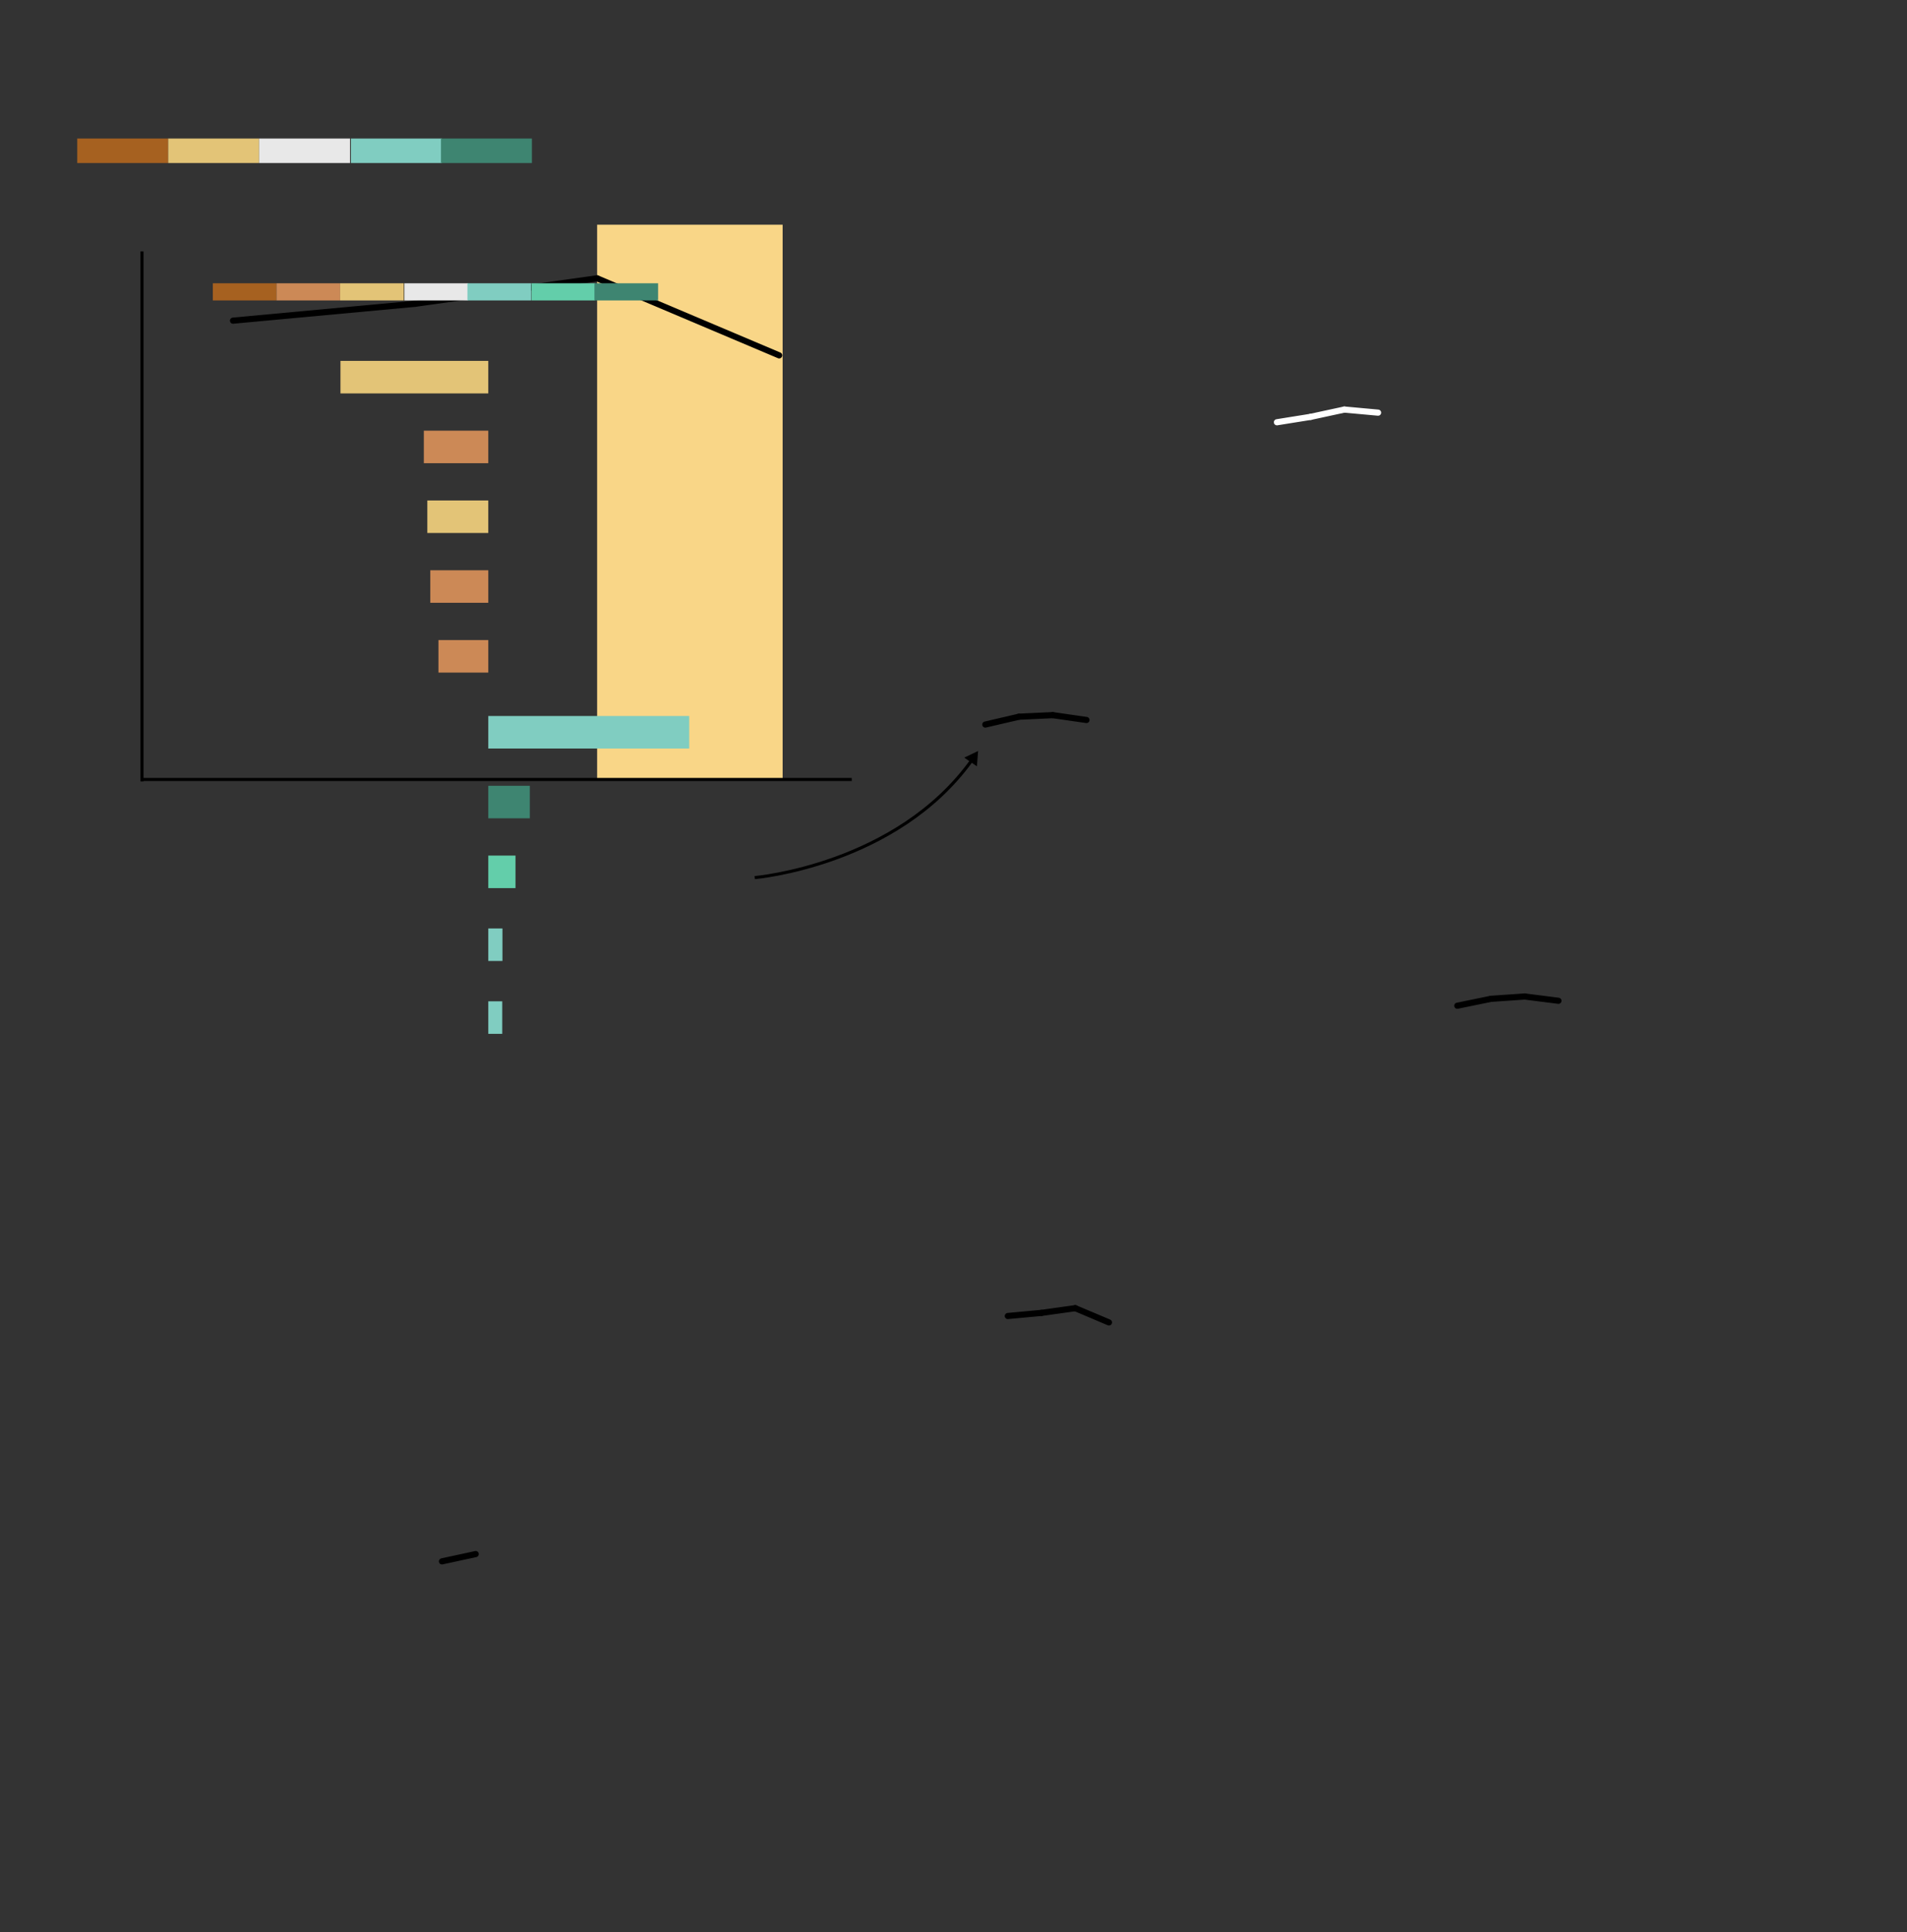 <?xml version="1.0" encoding="utf-8"?>
<!-- Generator: Adobe Illustrator 24.1.0, SVG Export Plug-In . SVG Version: 6.00 Build 0)  -->
<svg version="1.2" baseProfile="tiny" id="g-map-medium-interactions-img" xmlns="http://www.w3.org/2000/svg" xmlns:xlink="http://www.w3.org/1999/xlink"
	 x="0px" y="0px" viewBox="0 0 620 628" xml:space="preserve">
<rect x="0" y="0" width="620" height="628" fill="#333333" stroke="none"/>
<g>
	<g id="step1_1_">
		<rect x="1926.861" y="28.059" fill="#A66120" width="29.564" height="7.959"/>
		<rect x="1956.425" y="28.059" fill="#E3C477" width="29.564" height="7.959"/>
		<rect x="2015.837" y="28.059" fill="#80CDC1" width="29.564" height="7.959"/>
		<rect x="1985.988" y="28.059" fill="#E8E8E8" width="29.564" height="7.959"/>
		<rect x="2045.115" y="28.059" fill="#3E8571" width="29.564" height="7.959"/>
		<g>
			<path fill="none" stroke="#000000" stroke-miterlimit="10" d="M1992.554,165.314c0,0,53.815,48.386,119.191,14.921"/>
			<g>
				<polygon points="2112.21,182.741 2114.915,178.553 2109.935,178.304 				"/>
			</g>
		</g>
		<line fill="none" x1="2179.403" y1="178.553" x2="2223.245" y2="178.553"/>
		
			<line fill="none" stroke="#FFFFFF" stroke-width="2" stroke-linecap="round" stroke-miterlimit="10" x1="2195.743" y1="149.266" x2="2184.782" y2="151.021"/>
		
			<line fill="none" stroke="#FFFFFF" stroke-width="2" stroke-linecap="round" stroke-miterlimit="10" x1="2206.703" y1="146.897" x2="2195.743" y2="149.266"/>
		
			<line fill="none" stroke="#FFFFFF" stroke-width="2" stroke-linecap="round" stroke-miterlimit="10" x1="2217.664" y1="147.899" x2="2206.703" y2="146.897"/>
		
			<line fill="none" stroke="#000000" stroke-width="2" stroke-linecap="round" stroke-miterlimit="10" x1="2149.465" y1="283.749" x2="2138.504" y2="284.764"/>
		
			<line fill="none" stroke="#000000" stroke-width="2" stroke-linecap="round" stroke-miterlimit="10" x1="2160.425" y1="282.217" x2="2149.465" y2="283.749"/>
		
			<line fill="none" stroke="#000000" stroke-width="2" stroke-linecap="round" stroke-miterlimit="10" x1="2171.385" y1="286.853" x2="2160.425" y2="282.217"/>
		<line fill="none" x1="2153.869" y1="156.779" x2="2153.869" y2="155.981"/>
		<line fill="none" x1="2164.83" y1="156.779" x2="2164.83" y2="155.981"/>
		
			<line fill="none" stroke="#000000" stroke-width="2" stroke-linecap="round" stroke-miterlimit="10" x1="2131.196" y1="190.047" x2="2120.236" y2="192.594"/>
		
			<line fill="none" stroke="#000000" stroke-width="2" stroke-linecap="round" stroke-miterlimit="10" x1="2142.157" y1="189.537" x2="2131.196" y2="190.047"/>
		
			<line fill="none" stroke="#000000" stroke-width="2" stroke-linecap="round" stroke-miterlimit="10" x1="2153.117" y1="191.114" x2="2142.157" y2="189.537"/>
		
			<line fill="none" stroke="#000000" stroke-width="2" stroke-linecap="round" stroke-miterlimit="10" x1="2212.31" y1="234.488" x2="2201.349" y2="236.733"/>
		
			<line fill="none" stroke="#000000" stroke-width="2" stroke-linecap="round" stroke-miterlimit="10" x1="2223.27" y1="233.734" x2="2212.31" y2="234.488"/>
		
			<line fill="none" stroke="#000000" stroke-width="2" stroke-linecap="round" stroke-miterlimit="10" x1="2234.231" y1="235.125" x2="2223.27" y2="233.734"/>
		<path fill="none" d="M2061.194,307.528"/>
		
			<line fill="none" stroke="#000000" stroke-width="2" stroke-linecap="round" stroke-miterlimit="10" x1="2072.155" y1="305.161" x2="2061.194" y2="307.528"/>
		<rect x="974.666" y="28.368" fill="#A66120" width="29.564" height="7.959"/>
		<rect x="1004.229" y="28.368" fill="#E3C477" width="29.564" height="7.959"/>
		<rect x="1063.642" y="28.368" fill="#80CDC1" width="29.564" height="7.959"/>
		<rect x="1033.793" y="28.368" fill="#E8E8E8" width="29.564" height="7.959"/>
		<rect x="1092.92" y="28.368" fill="#3E8571" width="29.564" height="7.959"/>
		<g>
			<path fill="none" stroke="#000000" stroke-miterlimit="10" d="M1132.789,249.551c0,0,35.03-12.881,48.765-46.674"/>
			<g>
				<polygon points="1183.596,204.445 1182.822,199.52 1178.943,202.652 				"/>
			</g>
		</g>
		<line fill="none" x1="1272.799" y1="108.93" x2="1273.895" y2="108.93"/>
		<line fill="none" x1="1272.799" y1="92.978" x2="1273.895" y2="92.978"/>
		
			<line fill="none" stroke="#FFFFFF" stroke-width="2" stroke-linecap="round" stroke-miterlimit="10" x1="1289.312" y1="102.289" x2="1278.351" y2="104.045"/>
		
			<line fill="none" stroke="#FFFFFF" stroke-width="2" stroke-linecap="round" stroke-miterlimit="10" x1="1300.272" y1="99.92" x2="1289.312" y2="102.289"/>
		
			<line fill="none" stroke="#FFFFFF" stroke-width="2" stroke-linecap="round" stroke-miterlimit="10" x1="1311.233" y1="100.922" x2="1300.272" y2="99.92"/>
		
			<line fill="none" stroke="#000000" stroke-width="2" stroke-linecap="round" stroke-miterlimit="10" x1="1222.242" y1="347.404" x2="1211.282" y2="348.419"/>
		
			<line fill="none" stroke="#000000" stroke-width="2" stroke-linecap="round" stroke-miterlimit="10" x1="1233.203" y1="345.871" x2="1222.242" y2="347.404"/>
		
			<line fill="none" stroke="#000000" stroke-width="2" stroke-linecap="round" stroke-miterlimit="10" x1="1244.163" y1="350.508" x2="1233.203" y2="345.871"/>
		<line fill="none" x1="1178.973" y1="217.197" x2="1222.814" y2="217.197"/>
		<line fill="none" x1="1178.973" y1="217.197" x2="1178.973" y2="216.4"/>
		<line fill="none" x1="1189.933" y1="217.197" x2="1189.933" y2="216.4"/>
		<line fill="none" x1="1200.894" y1="217.197" x2="1200.894" y2="216.4"/>
		<line fill="none" x1="1211.854" y1="217.197" x2="1211.854" y2="216.4"/>
		<line fill="none" x1="1222.814" y1="217.197" x2="1222.814" y2="216.4"/>
		<line fill="none" x1="1178.973" y1="217.197" x2="1180.069" y2="217.197"/>
		<line fill="none" x1="1178.973" y1="206.563" x2="1180.069" y2="206.563"/>
		<line fill="none" x1="1178.973" y1="195.928" x2="1180.069" y2="195.928"/>
		
			<line fill="none" stroke="#000000" stroke-width="2" stroke-linecap="round" stroke-miterlimit="10" x1="1195.413" y1="192.916" x2="1184.453" y2="195.464"/>
		
			<line fill="none" stroke="#000000" stroke-width="2" stroke-linecap="round" stroke-miterlimit="10" x1="1206.374" y1="192.406" x2="1195.413" y2="192.916"/>
		
			<line fill="none" stroke="#000000" stroke-width="2" stroke-linecap="round" stroke-miterlimit="10" x1="1217.334" y1="193.983" x2="1206.374" y2="192.406"/>
		<line fill="none" x1="1313.501" y1="255.339" x2="1314.597" y2="255.339"/>
		
			<line fill="none" stroke="#000000" stroke-width="2" stroke-linecap="round" stroke-miterlimit="10" x1="1329.942" y1="261.626" x2="1318.981" y2="263.871"/>
		
			<line fill="none" stroke="#000000" stroke-width="2" stroke-linecap="round" stroke-miterlimit="10" x1="1340.902" y1="260.872" x2="1329.942" y2="261.626"/>
		
			<line fill="none" stroke="#000000" stroke-width="2" stroke-linecap="round" stroke-miterlimit="10" x1="1351.862" y1="262.263" x2="1340.902" y2="260.872"/>
		<line fill="none" x1="1036.917" y1="375.181" x2="1038.013" y2="375.181"/>
		
			<line fill="none" stroke="#000000" stroke-width="2" stroke-linecap="round" stroke-miterlimit="10" x1="1075.278" y1="382.875" x2="1064.318" y2="385.242"/>
		<rect x="25.115" y="45.027" fill="#A66120" width="29.564" height="7.959"/>
		<rect x="54.679" y="45.027" fill="#E3C477" width="29.564" height="7.959"/>
		<rect x="114.091" y="45.027" fill="#80CDC1" width="29.564" height="7.959"/>
		<rect x="84.242" y="45.027" fill="#E8E8E8" width="29.564" height="7.959"/>
		<rect x="143.37" y="45.027" fill="#3E8571" width="29.564" height="7.959"/>
		<g>
			<path fill="none" stroke="#000000" stroke-miterlimit="10" d="M245.38,285.242c0,0,46.03-3.908,70.597-38.183"/>
			<g>
				<polygon points="317.608,249.065 317.998,244.094 313.498,246.241 				"/>
			</g>
		</g>
		<line fill="none" x1="409.602" y1="142.126" x2="410.698" y2="142.126"/>
		<line fill="none" x1="409.602" y1="126.175" x2="410.698" y2="126.175"/>
		
			<line fill="none" stroke="#FFFFFF" stroke-width="2" stroke-linecap="round" stroke-miterlimit="10" x1="426.114" y1="135.486" x2="415.154" y2="137.241"/>
		
			<line fill="none" stroke="#FFFFFF" stroke-width="2" stroke-linecap="round" stroke-miterlimit="10" x1="437.075" y1="133.117" x2="426.114" y2="135.486"/>
		
			<line fill="none" stroke="#FFFFFF" stroke-width="2" stroke-linecap="round" stroke-miterlimit="10" x1="448.035" y1="134.119" x2="437.075" y2="133.117"/>
		
			<line fill="none" stroke="#000000" stroke-width="2" stroke-linecap="round" stroke-miterlimit="10" x1="338.619" y1="426.714" x2="327.658" y2="427.729"/>
		
			<line fill="none" stroke="#000000" stroke-width="2" stroke-linecap="round" stroke-miterlimit="10" x1="349.579" y1="425.181" x2="338.619" y2="426.714"/>
		
			<line fill="none" stroke="#000000" stroke-width="2" stroke-linecap="round" stroke-miterlimit="10" x1="360.54" y1="429.818" x2="349.579" y2="425.181"/>
		<line fill="none" x1="314.867" y1="257.226" x2="314.867" y2="256.428"/>
		<line fill="none" x1="314.867" y1="257.226" x2="314.867" y2="225.323"/>
		<line fill="none" x1="314.867" y1="257.226" x2="315.963" y2="257.226"/>
		<line fill="none" x1="314.867" y1="246.591" x2="315.963" y2="246.591"/>
		<line fill="none" x1="314.867" y1="235.957" x2="315.963" y2="235.957"/>
		<line fill="none" x1="314.867" y1="225.323" x2="315.963" y2="225.323"/>
		
			<line fill="none" stroke="#000000" stroke-width="2" stroke-linecap="round" stroke-miterlimit="10" x1="331.308" y1="232.945" x2="320.347" y2="235.492"/>
		
			<line fill="none" stroke="#000000" stroke-width="2" stroke-linecap="round" stroke-miterlimit="10" x1="342.268" y1="232.435" x2="331.308" y2="232.945"/>
		
			<line fill="none" stroke="#000000" stroke-width="2" stroke-linecap="round" stroke-miterlimit="10" x1="353.229" y1="234.012" x2="342.268" y2="232.435"/>
		<line fill="none" x1="468.313" y1="318.349" x2="469.409" y2="318.349"/>
		
			<line fill="none" stroke="#000000" stroke-width="2" stroke-linecap="round" stroke-miterlimit="10" x1="484.754" y1="324.635" x2="473.794" y2="326.88"/>
		
			<line fill="none" stroke="#000000" stroke-width="2" stroke-linecap="round" stroke-miterlimit="10" x1="495.715" y1="323.881" x2="484.754" y2="324.635"/>
		
			<line fill="none" stroke="#000000" stroke-width="2" stroke-linecap="round" stroke-miterlimit="10" x1="506.675" y1="325.272" x2="495.715" y2="323.881"/>
		<path fill="#AFAFAF" d="M143.696,507.473"/>
		
			<line fill="none" stroke="#000000" stroke-width="2" stroke-linecap="round" stroke-miterlimit="10" x1="154.656" y1="505.105" x2="143.696" y2="507.473"/>
	</g>
	<g id="step2_1_">
		<rect x="194.133" y="73.032" fill="#F9D687" width="60.317" height="180.312"/>
		
		
		<line stroke="#000000" stroke-miterlimit="10" x1="1949.607" y1="196.204" x2="2132.576" y2="196.204"/>
		<line x1="1949.607" y1="196.204" x2="1949.607" y2="192.953"/>
		<line fill="none" x1="1994.281" y1="196.204" x2="1994.281" y2="192.953"/>
		<line fill="none" x1="2038.956" y1="196.204" x2="2038.956" y2="192.953"/>
		<line fill="none" x1="2083.63" y1="196.204" x2="2083.63" y2="192.953"/>
		<line fill="none" stroke="#000000" stroke-miterlimit="10" x1="1949.607" y1="196.693" x2="1949.607" y2="44.311"/>
		<line fill="none" x1="1949.607" y1="196.204" x2="1954.075" y2="196.204"/>
		<line fill="none" x1="1949.607" y1="131.186" x2="1954.075" y2="131.186"/>
		<line fill="none" x1="1949.607" y1="43.822" x2="1954.075" y2="43.822"/>
		
			<line fill="none" stroke="#000000" stroke-width="2" stroke-linecap="round" stroke-miterlimit="10" x1="2016.619" y1="79.506" x2="1971.944" y2="83.644"/>
		
			<line fill="none" stroke="#000000" stroke-width="2" stroke-linecap="round" stroke-miterlimit="10" x1="2061.293" y1="73.259" x2="2016.619" y2="79.506"/>
		
			<line fill="none" stroke="#000000" stroke-width="2" stroke-linecap="round" stroke-miterlimit="10" x1="2105.968" y1="92.158" x2="2061.293" y2="73.259"/>
		<line stroke="#000000" stroke-miterlimit="10" x1="46.166" y1="253.344" x2="276.912" y2="253.344"/>
		<line x1="46.166" y1="253.344" x2="46.166" y2="249.037"/>
		<line fill="none" x1="105.353" y1="253.344" x2="105.353" y2="249.037"/>
		<line fill="none" x1="164.539" y1="253.344" x2="164.539" y2="249.037"/>
		<line fill="none" x1="223.726" y1="253.344" x2="223.726" y2="249.037"/>
		<line fill="none" x1="276.912" y1="253.344" x2="276.912" y2="249.037"/>
		<line fill="none" stroke="#000000" stroke-miterlimit="10" x1="46.166" y1="253.992" x2="46.166" y2="81.716"/>
		<line fill="none" x1="46.166" y1="253.344" x2="52.085" y2="253.344"/>
		<line fill="none" x1="46.166" y1="167.206" x2="52.085" y2="167.206"/>
		<line fill="none" x1="46.166" y1="81.068" x2="52.085" y2="81.068"/>
		
			<line fill="none" stroke="#000000" stroke-width="2" stroke-linecap="round" stroke-miterlimit="10" x1="134.946" y1="98.739" x2="75.76" y2="104.22"/>
		
			<line fill="none" stroke="#000000" stroke-width="2" stroke-linecap="round" stroke-miterlimit="10" x1="194.133" y1="90.462" x2="134.946" y2="98.739"/>
		
			<line fill="none" stroke="#000000" stroke-width="2" stroke-linecap="round" stroke-miterlimit="10" x1="253.319" y1="115.501" x2="194.133" y2="90.462"/>
		<line stroke="#000000" stroke-miterlimit="10" x1="995.036" y1="197.743" x2="1188.482" y2="197.743"/>
		<line x1="995.036" y1="197.743" x2="995.036" y2="194.132"/>
		<line fill="none" x1="1044.655" y1="197.743" x2="1044.655" y2="194.132"/>
		<line fill="none" x1="1094.274" y1="197.743" x2="1094.274" y2="194.132"/>
		<line fill="none" x1="1143.893" y1="197.743" x2="1143.893" y2="194.132"/>
		<line fill="none" x1="1188.482" y1="197.743" x2="1188.482" y2="194.132"/>
		
			<line fill="none" stroke="#000000" stroke-width="2" stroke-linecap="round" stroke-miterlimit="10" x1="1069.464" y1="68.129" x2="1019.846" y2="72.725"/>
		
			<line fill="none" stroke="#000000" stroke-width="2" stroke-linecap="round" stroke-miterlimit="10" x1="1119.083" y1="61.191" x2="1069.464" y2="68.129"/>
		
			<line fill="none" stroke="#000000" stroke-width="2" stroke-linecap="round" stroke-miterlimit="10" x1="1168.702" y1="82.182" x2="1119.083" y2="61.191"/>
		<line fill="none" stroke="#000000" stroke-miterlimit="10" x1="995.036" y1="198.286" x2="995.036" y2="53.858"/>
	</g>
	<g id="step3_1_">
		<rect x="1971.434" y="89.637" fill="#A66120" width="10.347" height="2.786"/>
		<rect x="1981.782" y="89.637" fill="#CC8956" width="10.347" height="2.786"/>
		<rect x="2023.22" y="89.637" fill="#63CEAA" width="10.347" height="2.786"/>
		<rect x="2002.576" y="89.637" fill="#E8E8E8" width="10.347" height="2.786"/>
		<polyline fill="#3E8571" points="2043.815,92.423 2033.468,92.423 2033.468,89.637 2043.815,89.637 		"/>
		<rect x="1992.129" y="89.637" fill="#E3C477" width="10.347" height="2.786"/>
		<rect x="2012.823" y="89.637" fill="#80CDC1" width="10.347" height="2.786"/>
		<line fill="none" x1="1916.466" y1="250.572" x2="1916.42" y2="148.018"/>
		<rect x="2018.136" y="107.875" fill="#E3C477" width="26.913" height="7.4"/>
		<rect x="2033.317" y="124.154" fill="#CC8956" width="11.733" height="7.4"/>
		<rect x="2033.951" y="140.432" fill="#E3C477" width="11.099" height="7.4"/>
		<rect x="2034.493" y="156.711" fill="#CC8956" width="10.557" height="7.4"/>
		<rect x="2035.976" y="175.989" fill="#CC8956" width="9.073" height="7.4"/>
		<rect x="1918.862" y="199.494" fill="#80CDC1" width="36.583" height="7.4"/>
		<rect x="1918.862" y="215.773" fill="#3E8571" width="7.563" height="7.4"/>
		<rect x="1918.862" y="232.051" fill="#63CEAA" width="4.954" height="7.4"/>
		<rect x="1918.862" y="249.33" fill="#80CDC1" width="2.579" height="7.4"/>
		<rect x="1918.862" y="265.608" fill="#80CDC1" width="2.543" height="7.4"/>
		<rect x="1019.641" y="80.693" fill="#A66120" width="20.695" height="5.572"/>
		<rect x="1040.336" y="80.693" fill="#CC8956" width="20.695" height="5.572"/>
		<rect x="1123.213" y="80.693" fill="#63CEAA" width="20.695" height="5.572"/>
		<rect x="1081.924" y="80.692" fill="#E8E8E8" width="20.695" height="5.572"/>
		<rect x="1143.708" y="80.693" fill="#3E8571" width="20.695" height="5.572"/>
		<rect x="1061.03" y="80.692" fill="#E3C477" width="20.695" height="5.572"/>
		<rect x="1102.419" y="80.693" fill="#80CDC1" width="20.695" height="5.572"/>
		<line fill="none" x1="1058.223" y1="295.464" x2="1156.42" y2="295.464"/>
		<line fill="none" x1="1101.866" y1="295.464" x2="1101.866" y2="148.629"/>
		<rect x="1063.419" y="106.685" fill="#E3C477" width="38.447" height="10.572"/>
		<rect x="1085.105" y="126.368" fill="#CC8956" width="16.761" height="10.572"/>
		<rect x="1086.01" y="146.052" fill="#E3C477" width="15.856" height="10.572"/>
		<rect x="1086.785" y="164.735" fill="#CC8956" width="15.081" height="10.572"/>
		<rect x="1088.904" y="184.419" fill="#CC8956" width="12.962" height="10.572"/>
		<rect x="1101.866" y="204.102" fill="#80CDC1" width="52.262" height="10.572"/>
		<rect x="1101.866" y="223.786" fill="#3E8571" width="10.805" height="10.572"/>
		<rect x="1101.866" y="243.469" fill="#63CEAA" width="7.078" height="10.572"/>
		<rect x="1101.866" y="263.153" fill="#80CDC1" width="3.685" height="10.572"/>
		<rect x="1101.866" y="282.836" fill="#80CDC1" width="3.632" height="10.572"/>
		<rect x="69.194" y="92.073" fill="#A66120" width="20.695" height="5.572"/>
		<rect x="89.888" y="92.073" fill="#CC8956" width="20.695" height="5.572"/>
		<rect x="172.766" y="92.073" fill="#63CEAA" width="20.695" height="5.572"/>
		<rect x="131.477" y="92.073" fill="#E8E8E8" width="20.695" height="5.572"/>
		<rect x="193.261" y="92.073" fill="#3E8571" width="20.695" height="5.572"/>
		<rect x="110.583" y="92.073" fill="#E3C477" width="20.695" height="5.572"/>
		<rect x="151.972" y="92.073" fill="#80CDC1" width="20.695" height="5.572"/>
		<line fill="none" x1="104.197" y1="338.075" x2="226.943" y2="338.075"/>
		<line fill="none" x1="158.751" y1="338.075" x2="158.751" y2="191.24"/>
		<rect x="110.691" y="117.295" fill="#E3C477" width="48.059" height="10.572"/>
		<rect x="137.799" y="139.979" fill="#CC8956" width="20.951" height="10.572"/>
		<rect x="138.931" y="162.662" fill="#E3C477" width="19.819" height="10.572"/>
		<rect x="139.9" y="185.346" fill="#CC8956" width="18.851" height="10.572"/>
		<rect x="142.548" y="208.029" fill="#CC8956" width="16.203" height="10.572"/>
		<rect x="158.751" y="232.713" fill="#80CDC1" width="65.327" height="10.572"/>
		<rect x="158.751" y="255.396" fill="#3E8571" width="13.506" height="10.572"/>
		<rect x="158.751" y="278.08" fill="#63CEAA" width="8.847" height="10.572"/>
		<rect x="158.751" y="301.763" fill="#80CDC1" width="4.606" height="10.572"/>
		<rect x="158.751" y="325.447" fill="#80CDC1" width="4.54" height="10.572"/>
	</g>
</g>
<style>
#g-map-medium-interactions-img rect, #g-map-medium-interactions-img circle, #g-map-medium-interactions-img path, #g-map-medium-interactions-img line, #g-map-medium-interactions-img polyline, #g-map-medium-interactions-img polygon { vector-effect: non-scaling-stroke; }
</style>
</svg>

